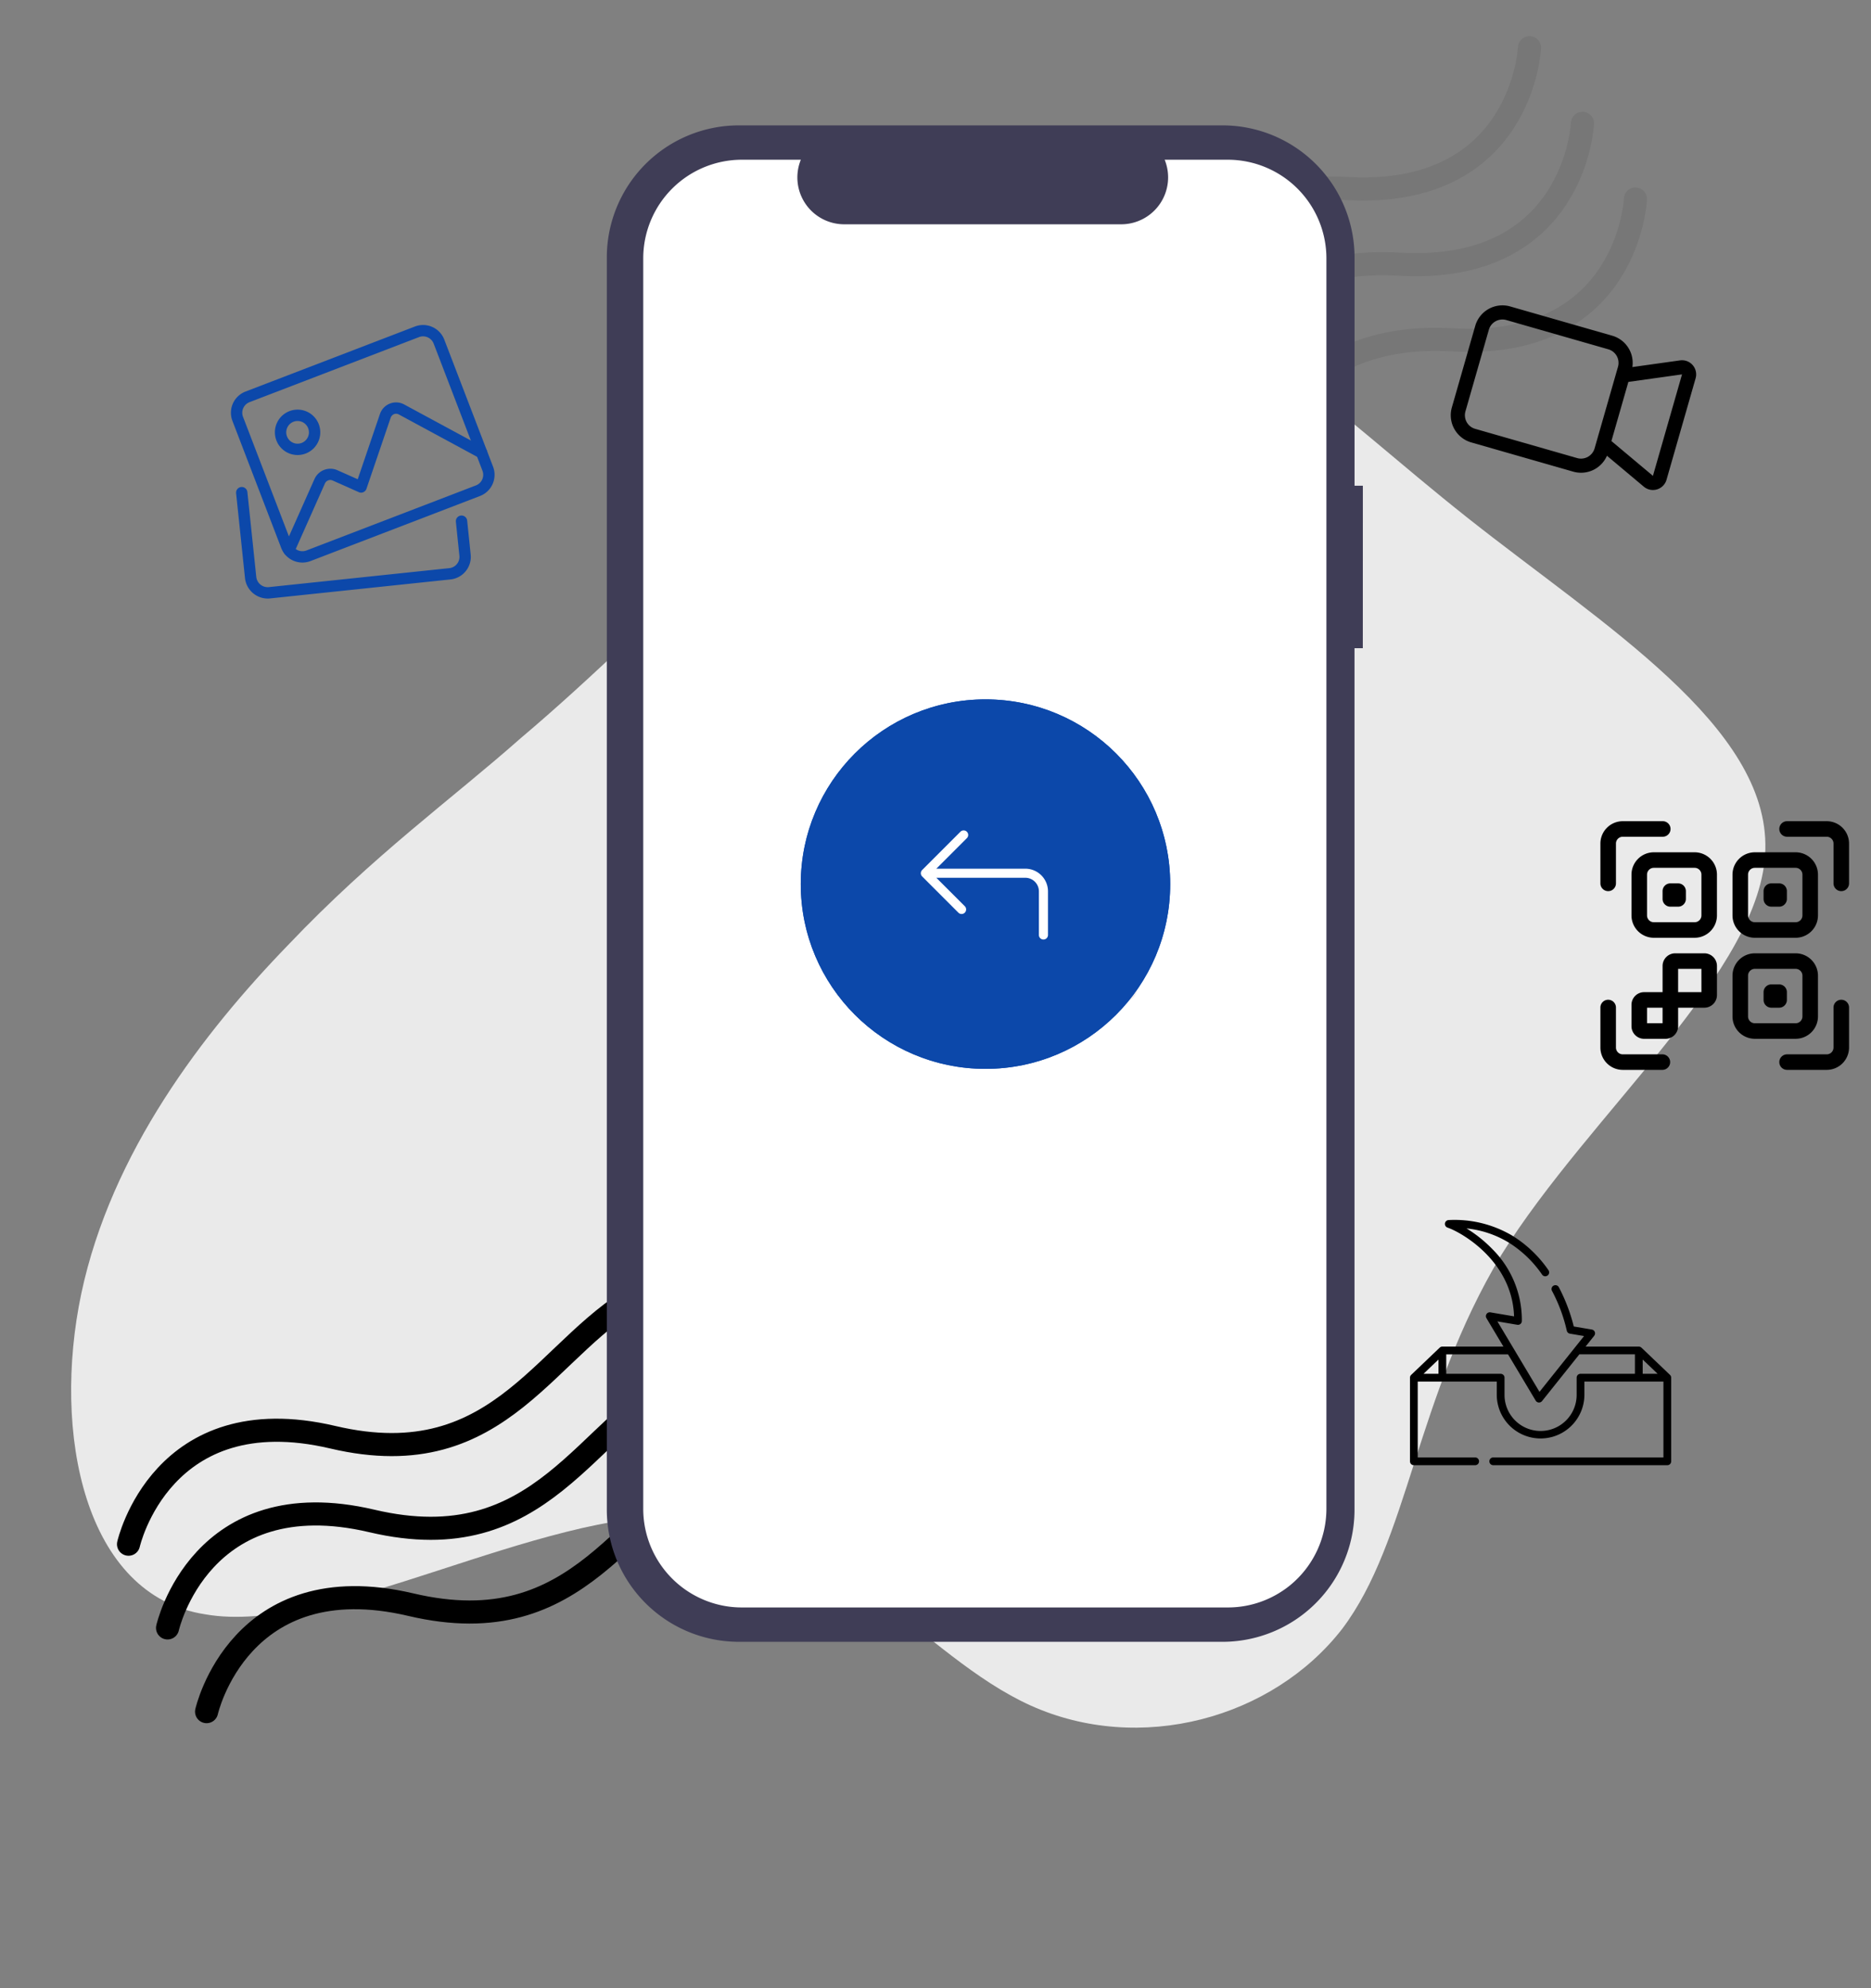 <svg xmlns="http://www.w3.org/2000/svg" width="405.149" height="430.472" viewBox="0 0 405.149 430.472"><rect x="0" y="0" width="405.149" height="430.472" fill="#808080" stroke="none"/><g transform="translate(-0.603 -311.576)"><g transform="translate(787.768 693.484) rotate(130)" opacity="0.073"><path d="M4025,1671.8s19.925-25.9,49.881-2.3,50.643.6,74.969,0" transform="matrix(0.966, 0.259, -0.259, 0.966, -3436.359, -2107.933)" fill="none" stroke="#000" stroke-linecap="round" stroke-width="5"/><path d="M4025,1671.8s19.925-25.9,49.881-2.3,50.643.6,74.969,0" transform="matrix(0.966, 0.259, -0.259, 0.966, -3441.536, -2088.614)" fill="none" stroke="#000" stroke-linecap="round" stroke-width="5"/><path d="M4025,1671.8s19.925-25.9,49.881-2.3,50.643.6,74.969,0" transform="matrix(0.966, 0.259, -0.259, 0.966, -3446.712, -2069.296)" fill="none" stroke="#000" stroke-linecap="round" stroke-width="5"/></g><path d="M229.589,7.068c22.979,8.754,38.846,33.922,35.563,59.636s-25.715,51.977-17.508,83.163,47.6,66.749,50.882,93.558c3.83,26.262-27.9,43.223-58.542,45.958-31.186,2.736-61.825-8.754-85.351-20.791-24.073-12.037-40.487-24.621-57.448-35.016C80.224,222.635,62.716,213.334,37,198.561c-25.168-14.225-59.089-33.922-67.843-58.542C-39.049,115.4-22.088,86.4-8.41,51.385s24.073-75.5,49.788-82.616c25.168-7.113,65.655,19.7,100.671,29C177.065,6.521,207.157-1.139,229.589,7.068Z" transform="translate(365.104 446.786) rotate(107)" fill="#eaeaea" stroke="#707070" stroke-width="0"/><g transform="translate(-339.177 237.058) rotate(-40)"><path d="M4025,1671.8s19.925-25.9,49.881-2.3,50.643.6,74.969,0" transform="matrix(0.966, 0.259, -0.259, 0.966, -3436.359, -2107.933)" fill="none" stroke="#000" stroke-linecap="round" stroke-width="5"/><path d="M4025,1671.8s19.925-25.9,49.881-2.3,50.643.6,74.969,0" transform="matrix(0.966, 0.259, -0.259, 0.966, -3441.536, -2088.614)" fill="none" stroke="#000" stroke-linecap="round" stroke-width="5"/><path d="M4025,1671.8s19.925-25.9,49.881-2.3,50.643.6,74.969,0" transform="matrix(0.966, 0.259, -0.259, 0.966, -3446.712, -2069.296)" fill="none" stroke="#000" stroke-linecap="round" stroke-width="5"/></g><g transform="translate(116.841 318.4)"><path d="M496.821,184.291h-1.8V134.87a28.6,28.6,0,0,0-28.6-28.6H361.707a28.6,28.6,0,0,0-28.6,28.6V406a28.6,28.6,0,0,0,28.6,28.6H466.413a28.6,28.6,0,0,0,28.6-28.6V219.47h1.8Z" transform="translate(-317.944 -85.948)" fill="#3f3d56"/><path d="M494.8,140.607V411.336a21.446,21.446,0,0,1-7.844,16.549,19.854,19.854,0,0,1-1.691,1.243,21.264,21.264,0,0,1-11.827,3.57H368.228a21.117,21.117,0,0,1-5.062-.606,21.361,21.361,0,0,1-16.3-20.756V140.607a21.364,21.364,0,0,1,21.36-21.362h12.768a10.146,10.146,0,0,0,9.4,13.979h59.982a10.159,10.159,0,0,0,9.4-13.979h13.663A21.364,21.364,0,0,1,494.8,140.6Z" transform="translate(-323.816 -91.485)" fill="#fff"/><ellipse cx="2.486" cy="4.972" rx="2.486" ry="4.972" transform="translate(125.517 199.83)" fill="#f0eded"/><g transform="translate(57.159 144.6)" fill="#0c48aa" stroke="#0c48aa" stroke-width="3"><circle cx="40" cy="40" r="40" stroke="none"/><circle cx="40" cy="40" r="38.5" fill="none"/></g><path d="M27.551,25.1a.983.983,0,0,0,.983-.983v-9.44a4.917,4.917,0,0,0-4.917-4.917H4.358l6.582-6.58A.985.985,0,1,0,9.548,1.788l-8.26,8.26a.983.983,0,0,0,0,1.392l7.867,7.867a.985.985,0,0,0,1.392-1.392L4.358,11.728h19.26a2.95,2.95,0,0,1,2.95,2.95v9.44A.983.983,0,0,0,27.551,25.1Z" transform="translate(82.16 171.499)" fill="#fff" fill-rule="evenodd"/></g><g transform="translate(39.282 399.771) rotate(-21)"><g transform="translate(0 20.92)"><path d="M42.878,44.831a4.9,4.9,0,0,1-1.253-.162L3.635,34.495A4.958,4.958,0,0,1,.161,28.476L4.955,10.61a1.228,1.228,0,1,1,2.373.634L2.537,29.1a2.493,2.493,0,0,0,1.744,3.019L42.256,42.293a2.446,2.446,0,0,0,2.99-1.73l1.919-7.11a1.229,1.229,0,1,1,2.373.639l-1.916,7.1a4.907,4.907,0,0,1-4.744,3.639Z" transform="translate(0 -9.701)" fill="#0c48aa"/></g><g transform="translate(9.826 2)"><path d="M48.222,41.309H8.914A4.919,4.919,0,0,1,4,36.395V6.914A4.919,4.919,0,0,1,8.914,2H48.222a4.919,4.919,0,0,1,4.914,4.914V36.395A4.919,4.919,0,0,1,48.222,41.309ZM8.914,4.457A2.461,2.461,0,0,0,6.457,6.914V36.395a2.461,2.461,0,0,0,2.457,2.457H48.222a2.461,2.461,0,0,0,2.457-2.457V6.914a2.461,2.461,0,0,0-2.457-2.457Z" transform="translate(-4 -2)" fill="#0c48aa"/></g><g transform="translate(17.197 9.37)"><path d="M11.914,14.827a4.914,4.914,0,1,1,4.914-4.914A4.919,4.919,0,0,1,11.914,14.827Zm0-7.37A2.457,2.457,0,1,0,14.37,9.914,2.461,2.461,0,0,0,11.914,7.457Z" transform="translate(-7 -5)" fill="#0c48aa"/></g><g transform="translate(9.998 15.635)"><path d="M5.3,30.595a1.227,1.227,0,0,1-.87-2.1l11.6-11.6a3.776,3.776,0,0,1,5.211,0L24.7,20.35,34.259,8.877A3.691,3.691,0,0,1,37.065,7.55h.027a3.683,3.683,0,0,1,2.8,1.285L52.739,23.826a1.228,1.228,0,1,1-1.865,1.6L38.026,10.434a1.215,1.215,0,0,0-.934-.427,1.3,1.3,0,0,0-.943.442L25.724,22.956a1.224,1.224,0,0,1-.889.44,1.182,1.182,0,0,1-.924-.359l-4.405-4.405a1.262,1.262,0,0,0-1.737,0l-11.6,11.6a1.224,1.224,0,0,1-.867.359Z" transform="translate(-4.07 -7.55)" fill="#0c48aa"/></g></g><path d="M0,9.125A6.125,6.125,0,0,1,6.125,3H29.094a6.125,6.125,0,0,1,6.073,5.323L44.691,4.09A3.063,3.063,0,0,1,49,6.886V29.739a3.063,3.063,0,0,1-4.306,2.8L35.167,28.3a6.125,6.125,0,0,1-6.073,5.323H6.125A6.125,6.125,0,0,1,0,27.5ZM35.219,24.973l10.719,4.765V6.886L35.219,11.652V24.973ZM6.125,6.063A3.062,3.062,0,0,0,3.063,9.125V27.5a3.062,3.062,0,0,0,3.062,3.063H29.094A3.062,3.062,0,0,0,32.156,27.5V9.125a3.063,3.063,0,0,0-3.062-3.062Z" transform="translate(322.57 373.356) rotate(16)" fill-rule="evenodd"/><g transform="translate(347.157 489.378)"><path d="M369.683,15.143a1.683,1.683,0,0,0,1.683-1.683V4.837a1.474,1.474,0,0,1,1.472-1.472h8.623a1.683,1.683,0,1,0,0-3.365h-8.623A4.843,4.843,0,0,0,368,4.837v8.623A1.683,1.683,0,0,0,369.683,15.143Z" transform="translate(-368)"/><path d="M13.461,15.143a1.683,1.683,0,0,0,1.683-1.683V4.837A4.843,4.843,0,0,0,10.306,0H1.683a1.683,1.683,0,0,0,0,3.365h8.623a1.474,1.474,0,0,1,1.472,1.472v8.623A1.683,1.683,0,0,0,13.461,15.143Z" transform="translate(38.699)"/><path d="M1.683,383.143h8.623a4.843,4.843,0,0,0,4.837-4.837v-8.623a1.683,1.683,0,1,0-3.365,0v8.623a1.474,1.474,0,0,1-1.472,1.472H1.683a1.683,1.683,0,0,0,0,3.365Z" transform="translate(38.699 -329.301)"/><path d="M372.837,383.143h8.623a1.683,1.683,0,0,0,0-3.365h-8.623a1.474,1.474,0,0,1-1.472-1.472v-8.623a1.683,1.683,0,1,0-3.365,0v8.623A4.843,4.843,0,0,0,372.837,383.143Z" transform="translate(-368 -329.301)"/><path d="M68.837,82.508h8.834a4.843,4.843,0,0,0,4.837-4.837V68.837A4.843,4.843,0,0,0,77.671,64H68.837A4.843,4.843,0,0,0,64,68.837v8.834A4.843,4.843,0,0,0,68.837,82.508Zm8.834-15.143a1.474,1.474,0,0,1,1.472,1.472v8.834a1.474,1.474,0,0,1-1.472,1.472H68.837a1.474,1.474,0,0,1-1.472-1.472V68.837a1.474,1.474,0,0,1,1.472-1.472Z" transform="translate(-35.396 -57.27)"/><path d="M68.837,290.508h8.834a4.843,4.843,0,0,0,4.837-4.837v-8.834A4.843,4.843,0,0,0,77.671,272H68.837A4.843,4.843,0,0,0,64,276.837v8.834A4.843,4.843,0,0,0,68.837,290.508Zm8.834-15.143a1.474,1.474,0,0,1,1.472,1.472v8.834a1.474,1.474,0,0,1-1.472,1.472H68.837a1.474,1.474,0,0,1-1.472-1.472v-8.834a1.474,1.474,0,0,1,1.472-1.472Z" transform="translate(-35.396 -243.396)"/><path d="M276.837,82.508h8.834a4.843,4.843,0,0,0,4.837-4.837V68.837A4.843,4.843,0,0,0,285.671,64h-8.834A4.843,4.843,0,0,0,272,68.837v8.834A4.843,4.843,0,0,0,276.837,82.508Zm8.834-15.143a1.474,1.474,0,0,1,1.472,1.472v8.834a1.474,1.474,0,0,1-1.472,1.472h-8.834a1.474,1.474,0,0,1-1.472-1.472V68.837a1.474,1.474,0,0,1,1.472-1.472Z" transform="translate(-265.27 -57.27)"/><path d="M274.734,280.413h4v-5.679A2.737,2.737,0,0,1,281.465,272h6.31a2.737,2.737,0,0,1,2.734,2.734v6.31a2.737,2.737,0,0,1-2.734,2.734H282.1v4a2.737,2.737,0,0,1-2.734,2.734h-4.627A2.737,2.737,0,0,1,272,287.774v-4.627A2.737,2.737,0,0,1,274.734,280.413Zm12.409-5.048H282.1v5.048h5.048Zm-11.778,11.778h3.365v-3.365h-3.365Z" transform="translate(-265.27 -243.396)"/><path d="M129.683,133.048h1.683a1.683,1.683,0,0,0,1.683-1.683v-1.683A1.683,1.683,0,0,0,131.365,128h-1.683A1.683,1.683,0,0,0,128,129.683v1.683A1.683,1.683,0,0,0,129.683,133.048Z" transform="translate(-92.666 -114.539)"/><path d="M337.683,133.048h1.683a1.683,1.683,0,0,0,1.683-1.683v-1.683A1.683,1.683,0,0,0,339.365,128h-1.683A1.683,1.683,0,0,0,336,129.683v1.683A1.683,1.683,0,0,0,337.683,133.048Z" transform="translate(-322.539 -114.539)"/><path d="M129.683,341.048h1.683a1.683,1.683,0,0,0,1.683-1.683v-1.683A1.683,1.683,0,0,0,131.365,336h-1.683A1.683,1.683,0,0,0,128,337.683v1.683A1.683,1.683,0,0,0,129.683,341.048Z" transform="translate(-92.666 -300.666)"/></g><g transform="translate(305.921 560.021)"><g transform="translate(0 15.696)"><path d="M56.3,49.235h0l-6.173-5.89a.84.84,0,0,0-.58-.232H38.022l1.855-2.322a.868.868,0,0,0,.192-.655.841.841,0,0,0-.693-.717l-3.907-.662a37.643,37.643,0,0,0-3.236-8.5.834.834,0,0,0-1.144-.337l-.008,0a.837.837,0,0,0-.33,1.123,34.409,34.409,0,0,1,3.2,8.6.84.84,0,0,0,.685.669l3.058.518L28.044,52.912,18.932,37.659l4.314.731a.842.842,0,0,0,.866-.4.862.862,0,0,0,.114-.431A21.682,21.682,0,0,0,17.836,22a28.393,28.393,0,0,0-5.593-4.475,21.9,21.9,0,0,1,9.051,3.01A24.506,24.506,0,0,1,28.61,27.53a.836.836,0,0,0,1.146.219l.008-.005a.834.834,0,0,0,.225-1.173A26.169,26.169,0,0,0,22.163,19.1,24.525,24.525,0,0,0,8.4,15.713a.858.858,0,0,0-.8.594.84.84,0,0,0,.533,1.041c3.011,1.024,14,7.221,14.406,19.217l-5.12-.867a.841.841,0,0,0-.926.531.863.863,0,0,0,.077.748l3.664,6.134H7.012a.84.84,0,0,0-.58.232L.261,49.235h0A.836.836,0,0,0,0,49.842v18.11a.84.84,0,0,0,.84.84H14.118a.835.835,0,0,0,.835-.836v-.009a.835.835,0,0,0-.835-.835H1.68V50.682H18.793v2.771a9.489,9.489,0,1,0,18.978.121V50.682H54.884v16.43H18.029a.835.835,0,0,0-.835.835v.009a.835.835,0,0,0,.835.836H55.724a.84.84,0,0,0,.84-.84V49.842A.837.837,0,0,0,56.3,49.235ZM6.172,49H2.938l3.234-3.087V49Zm42.54,0H36.931a.84.84,0,0,0-.84.84v3.732a7.809,7.809,0,1,1-15.618,0V49.842a.84.84,0,0,0-.84-.84H7.852v-4.21H21.235l5.987,10.022a.84.84,0,0,0,.664.407l.057,0a.84.84,0,0,0,.656-.316l8.08-10.116H48.712V49Zm1.68,0V45.915L53.627,49Z" transform="translate(0 -15.696)"/></g></g></g></svg>